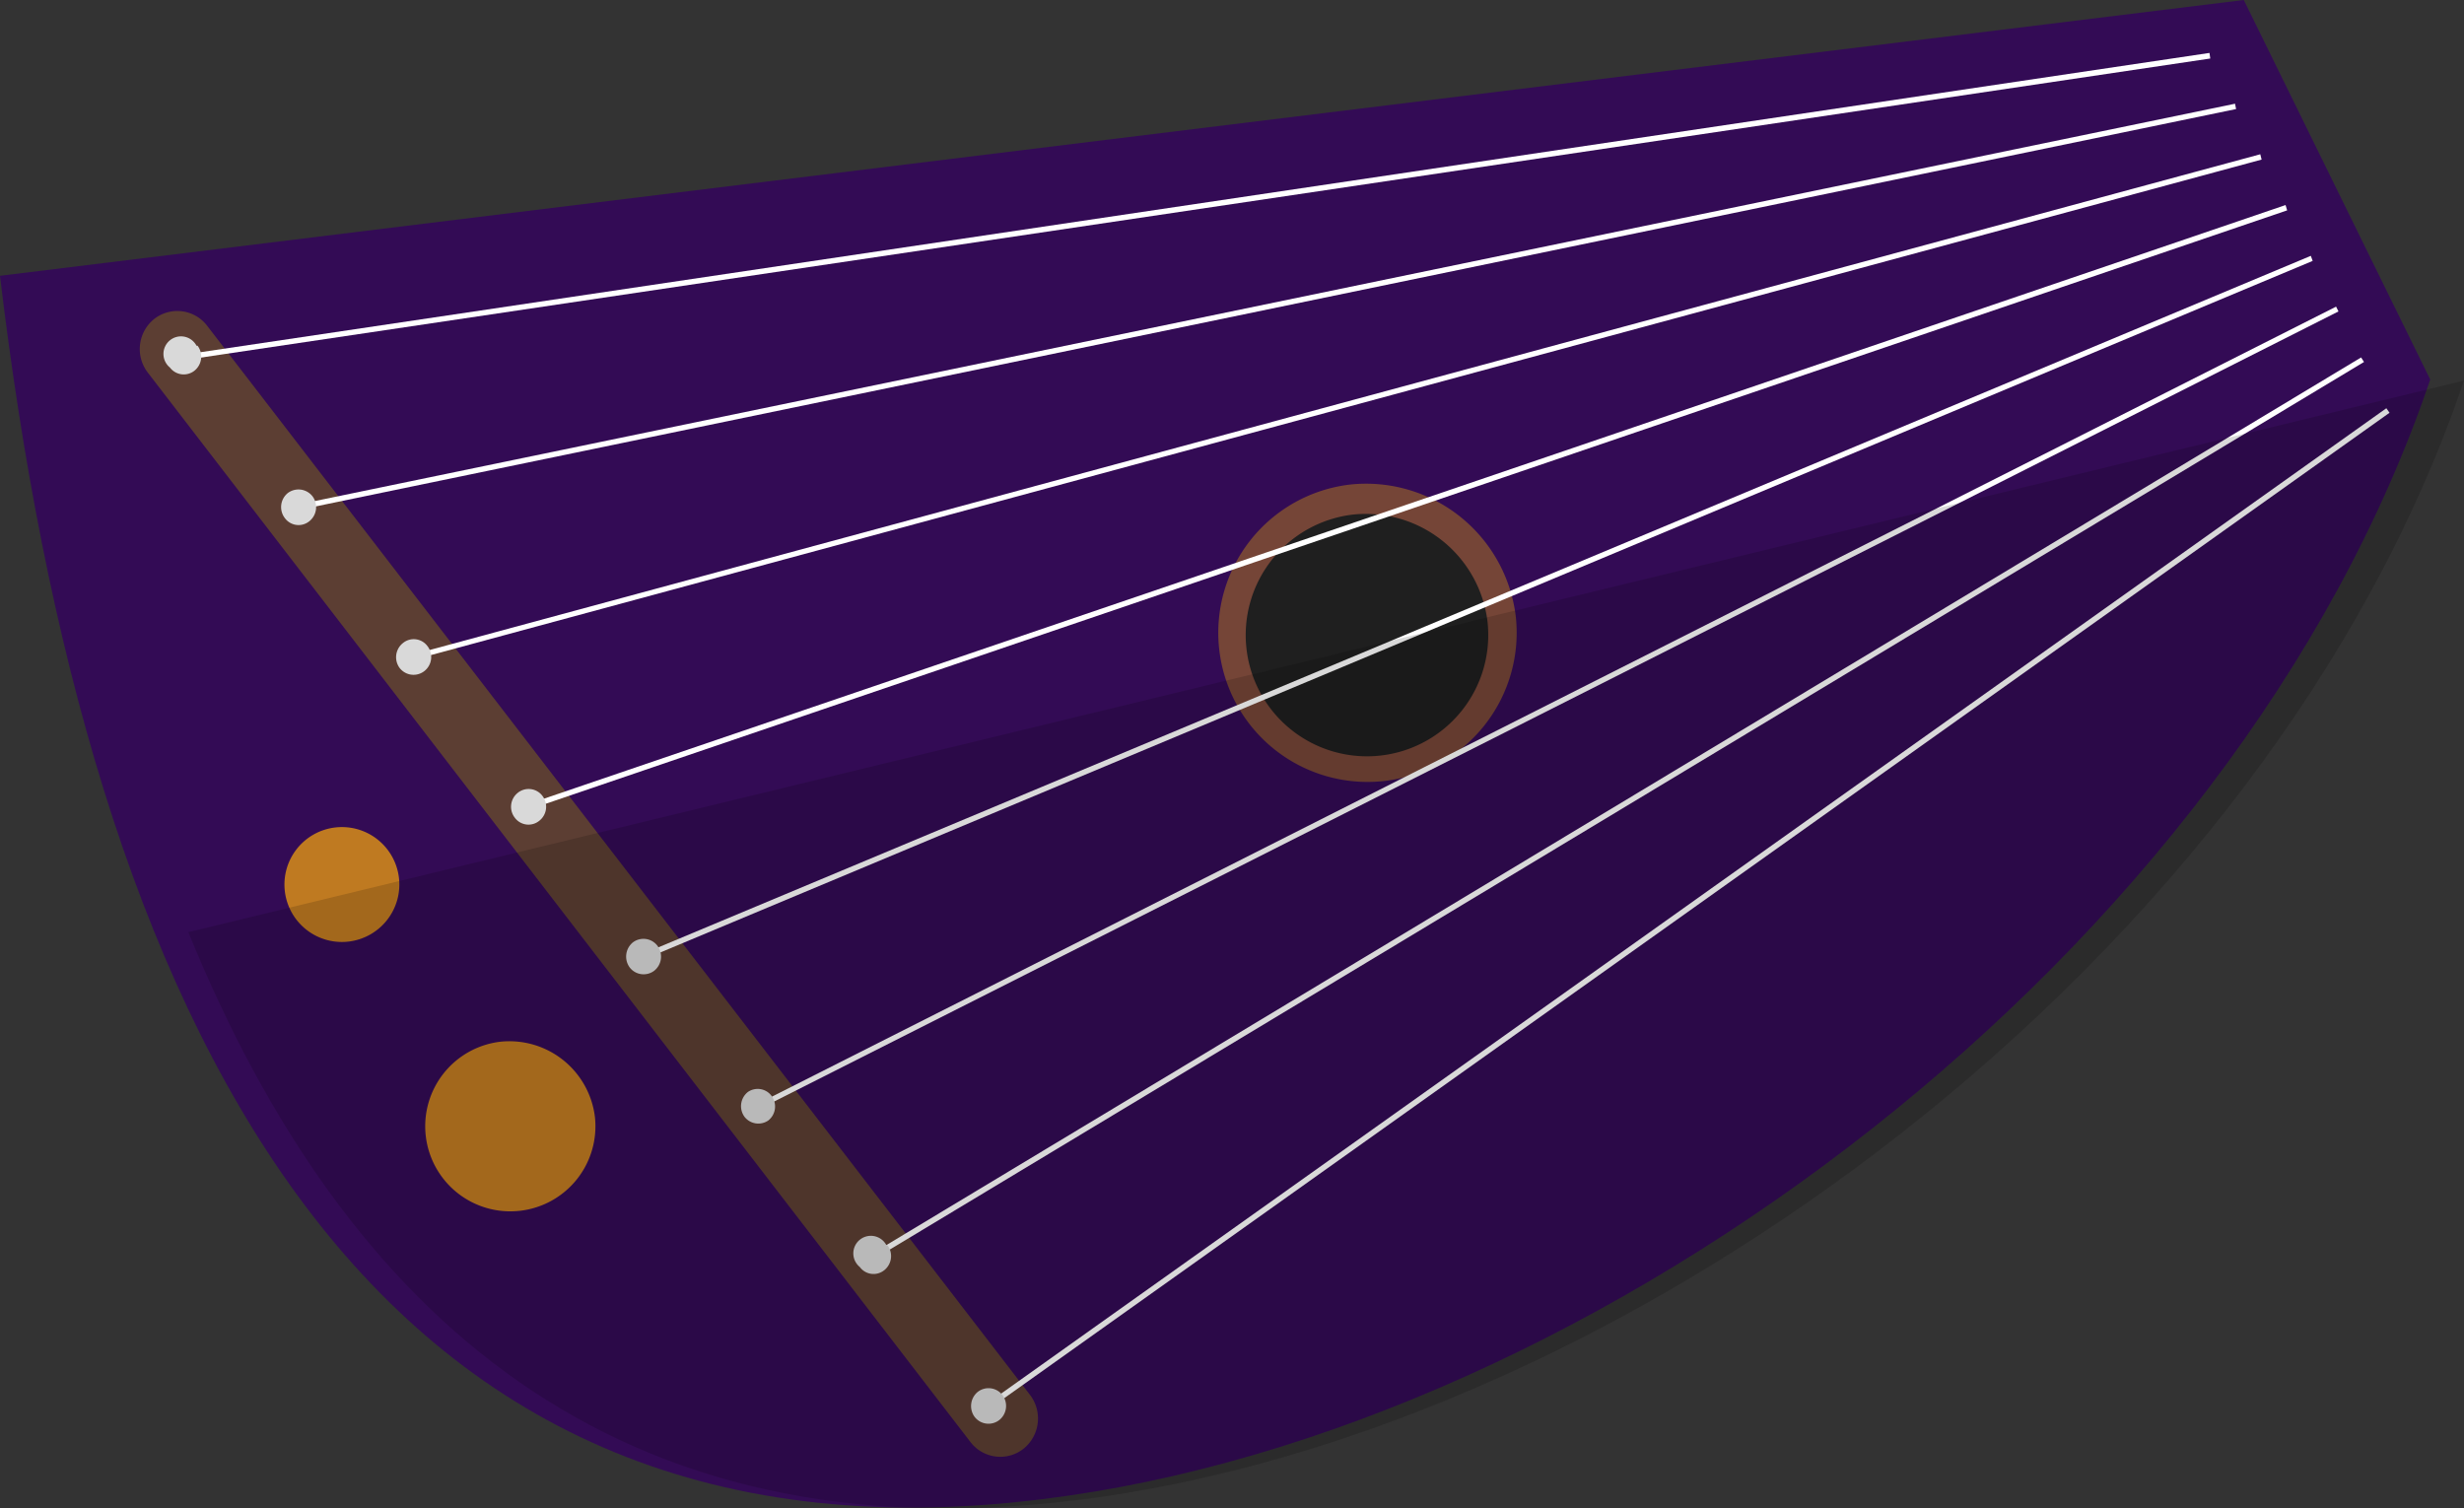 <svg xmlns="http://www.w3.org/2000/svg" viewBox="0 0 92.65 56.72"><rect x="0" y="0" width="92.65" height="56.72" fill="#333333" stroke="none"/><defs><style>.cls-1{fill:#330b55;}.cls-2{fill:#5c3e33;}.cls-3{fill:#754537;}.cls-4{fill:#1f1f1f;}.cls-5{fill:#bf7a21;}.cls-6{fill:#fff;}.cls-7{fill:#d9d9d9;}.cls-8{opacity:0.15;}</style></defs><g id="Layer_2" data-name="Layer 2"><g id="Layer_1-2" data-name="Layer 1"><path class="cls-1" d="M84.37,0,0,10.37c3.3,27.68,13.47,49.2,39.19,46,20.88-2.56,44.89-20.53,52.19-42.1Z"/><path class="cls-2" d="M38.49,54.47l0,0a1.41,1.41,0,0,1-2-.25L5.55,14a1.45,1.45,0,0,1,.24-2l0,0a1.41,1.41,0,0,1,2,.25L38.73,52.45A1.46,1.46,0,0,1,38.49,54.47Z"/><path class="cls-3" d="M57,23.22a5.61,5.61,0,1,1-6.24-5A5.67,5.67,0,0,1,57,23.22Z"/><path class="cls-4" d="M55.93,23.35a4.56,4.56,0,1,1-5.07-4A4.61,4.61,0,0,1,55.93,23.35Z"/><path class="cls-5" d="M22.37,42a3.2,3.2,0,1,1-3.56-2.83A3.24,3.24,0,0,1,22.37,42Z"/><path class="cls-5" d="M15,33a2.16,2.16,0,0,1-1.86,2.4A2.16,2.16,0,1,1,15,33Z"/><polygon class="cls-6" points="37.23 52.95 37.11 52.78 89.73 15.35 89.85 15.52 37.23 52.95"/><polygon class="cls-6" points="32.9 47.32 32.79 47.14 88.78 13.44 88.89 13.61 32.9 47.32"/><polygon class="cls-6" points="28.57 41.69 28.48 41.51 87.84 11.53 87.93 11.71 28.57 41.69"/><polygon class="cls-6" points="24.24 36.06 24.16 35.87 86.89 9.62 86.96 9.81 24.24 36.06"/><polygon class="cls-6" points="19.91 30.43 19.84 30.24 85.94 7.71 86 7.91 19.91 30.43"/><polygon class="cls-6" points="15.58 24.8 15.53 24.61 84.99 5.8 85.04 6 15.58 24.8"/><polygon class="cls-6" points="11.25 19.17 11.21 18.97 84.04 3.9 84.08 4.1 11.25 19.17"/><polygon class="cls-6" points="6.92 13.54 6.89 13.34 83.08 1.99 83.11 2.2 6.92 13.54"/><path class="cls-7" d="M7.43,13a.68.68,0,0,1-.12.94.65.65,0,0,1-.92-.12.66.66,0,1,1,1-.82Z"/><path class="cls-7" d="M11.75,18.66a.68.68,0,0,1-.12.94.64.64,0,0,1-.92-.12.68.68,0,0,1,.11-.94A.67.67,0,0,1,11.75,18.66Z"/><path class="cls-7" d="M16.07,24.29a.67.67,0,0,1-.11.94.66.66,0,0,1-.93-.11.68.68,0,0,1,.12-.94A.64.64,0,0,1,16.07,24.29Z"/><path class="cls-7" d="M20.4,29.93a.67.67,0,0,1-.12.93.64.64,0,0,1-.92-.11.67.67,0,0,1,.11-.94A.65.65,0,0,1,20.4,29.93Z"/><path class="cls-7" d="M24.72,35.56a.68.68,0,0,1-.12.94.66.66,0,0,1-.92-.12.69.69,0,0,1,.11-.94A.66.66,0,0,1,24.72,35.56Z"/><path class="cls-7" d="M29,41.19a.67.67,0,0,1-.11.94A.66.66,0,0,1,28,42a.68.68,0,0,1,.12-.94A.65.65,0,0,1,29,41.19Z"/><path class="cls-7" d="M33.37,46.82a.68.68,0,0,1-.12.94.64.64,0,0,1-.92-.12.66.66,0,1,1,1-.82Z"/><path class="cls-7" d="M37.69,52.45a.68.68,0,0,1-.11.94.66.66,0,0,1-.93-.11.69.69,0,0,1,.11-.94A.66.66,0,0,1,37.69,52.45Z"/><path class="cls-8" d="M92.65,14.31h0L7.08,35.05C13,49.55,23.21,58.53,40.46,56.41c20.88-2.56,44.89-20.53,52.19-42.1Z"/></g></g></svg>